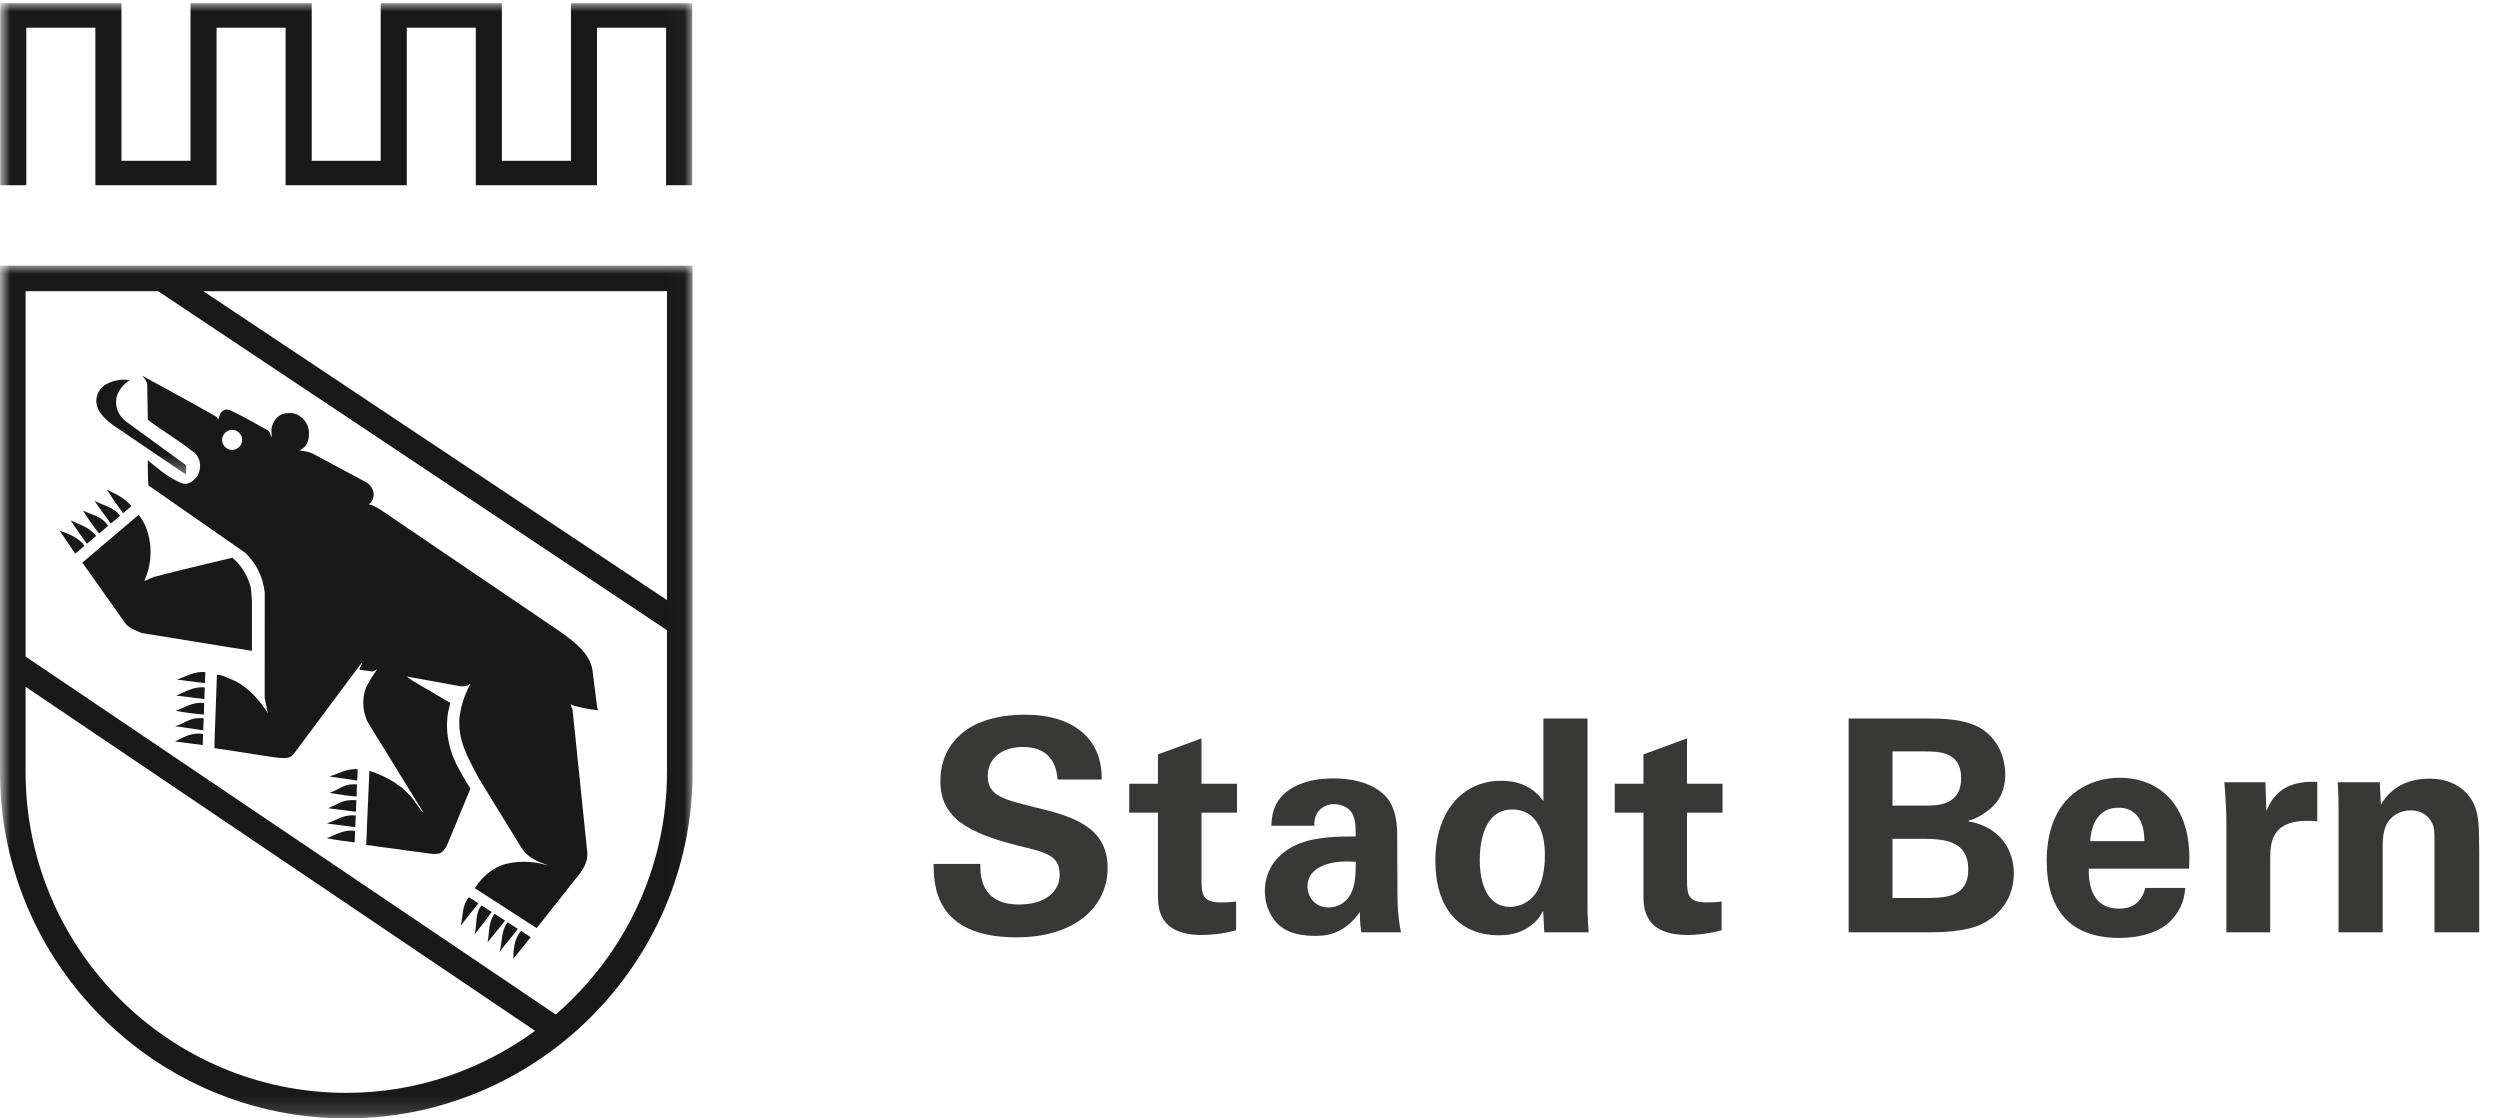 <?xml version="1.0" encoding="UTF-8"?>
<svg width="152px" height="68px" viewBox="0 0 152 68" version="1.1" xmlns="http://www.w3.org/2000/svg" xmlns:xlink="http://www.w3.org/1999/xlink">
    <title>logo_stadt_bern</title>
    <defs>
        <polygon id="path-1" points="0 0 41.964 0 41.964 28.65 0 28.65"></polygon>
        <polygon id="path-3" points="0 -7.10542736e-15 41.99 -7.10542736e-15 41.99 51.85 0 51.85"></polygon>
    </defs>
    <g id="logo_stadt_bern" stroke="none" stroke-width="1" fill="none" fill-rule="evenodd">
        <g id="Group-4" transform="translate(0.12, 0.196)">
            <mask id="mask-2" fill="white">
                <use xlink:href="#path-1"></use>
            </mask>
            <g id="Clip-2"></g>
            <path d="M7.77,22.918 C7.398,23.14 7.026,23.584 6.952,24.034 C6.878,24.592 7.1,25.076 7.51,25.408 C8.736,26.304 9.966,27.198 11.196,28.092 C11.196,28.276 11.196,28.464 11.196,28.65 L10.896,28.464 L6.728,25.636 C6.206,25.224 5.61,24.702 5.76,23.956 C5.834,23.584 6.096,23.25 6.466,23.1 C6.838,22.918 7.324,22.842 7.77,22.918" id="Fill-1" fill="#1A1919" mask="url(#mask-2)"></path>
            <polyline id="Fill-3" fill="#1A1919" mask="url(#mask-2)" points="34.594 0 34.594 9.58 30.394 9.58 30.394 0 23.026 0 23.026 9.58 18.832 9.58 18.832 0 11.464 0 11.464 9.58 7.264 9.58 7.264 0 -0.106 0 -0.106 11.066 1.48 11.066 1.48 1.488 5.678 1.488 5.678 11.066 13.048 11.066 13.048 1.488 17.244 1.488 17.244 11.066 24.612 11.066 24.612 1.488 28.808 1.488 28.808 11.066 36.178 11.066 36.178 1.488 40.378 1.488 40.378 11.066 41.964 11.066 41.964 0 34.594 0"></polyline>
        </g>
        <path d="M15.244,35.7 C15.058,35.028 14.684,34.36 14.126,33.91 C12.564,34.286 10.962,34.656 9.4,35.066 C9.172,35.14 8.99,35.25 8.764,35.324 C9.36,34.132 9.286,32.346 8.43,31.304 L5.004,34.208 C5.898,35.438 6.754,36.704 7.646,37.93 C7.908,38.23 8.28,38.34 8.614,38.488 L13.904,39.348 L15.318,39.57 L15.318,36.48 L15.244,35.7" id="Fill-5" fill="#1A1919"></path>
        <path d="M7.072,30.054 C6.896,29.972 6.496,29.776 6.496,29.776 C6.824,30.288 7.154,30.764 7.482,31.202 L7.982,30.78 C7.758,30.444 7.212,30.124 7.072,30.054" id="Fill-6" fill="#1A1919"></path>
        <path d="M5.75,30.444 C6.042,30.92 6.406,31.362 6.736,31.834 L7.298,31.358 C6.924,30.82 6.264,30.742 5.75,30.444" id="Fill-7" fill="#1A1919"></path>
        <path d="M6.568,31.972 C6.196,31.378 5.564,31.304 5.042,31.042 C5.334,31.518 5.666,31.992 6.028,32.432 L6.564,31.984 C6.564,31.98 6.568,31.976 6.568,31.972" id="Fill-8" fill="#1A1919"></path>
        <path d="M4.298,31.636 C4.59,32.112 4.954,32.588 5.282,33.062 L5.844,32.588 C5.434,32.042 4.814,31.894 4.298,31.636" id="Fill-9" fill="#1A1919"></path>
        <path d="M3.626,32.268 L4.576,33.66 L5.14,33.182 C4.766,32.674 4.178,32.456 3.626,32.268" id="Fill-10" fill="#1A1919"></path>
        <path d="M20.024,47.208 L21.72,47.458 L21.748,46.774 C21.106,46.696 20.564,47.062 20.024,47.208" id="Fill-11" fill="#1A1919"></path>
        <path d="M21.438,47.688 C20.88,47.688 20.508,48.062 20.024,48.21 C20.528,48.282 21.102,48.386 21.676,48.43 L21.708,47.688 L21.438,47.688" id="Fill-12" fill="#1A1919"></path>
        <path d="M20.582,48.844 L19.95,49.14 L21.638,49.356 L21.67,48.652 C21.282,48.624 20.898,48.668 20.582,48.844" id="Fill-13" fill="#1A1919"></path>
        <path d="M19.876,50.07 L21.602,50.292 L21.63,49.586 C20.976,49.488 20.462,49.852 19.876,50.07" id="Fill-14" fill="#1A1919"></path>
        <path d="M19.876,50.964 C20.414,51.074 20.988,51.144 21.564,51.218 L21.59,50.516 C20.938,50.418 20.424,50.746 19.876,50.964" id="Fill-15" fill="#1A1919"></path>
        <path d="M10.754,41.32 C11.322,41.39 11.892,41.46 12.46,41.536 L12.484,40.868 C11.838,40.786 11.298,41.14 10.754,41.32" id="Fill-16" fill="#1A1919"></path>
        <path d="M10.716,42.29 L12.426,42.508 L12.45,41.796 C11.804,41.714 11.26,42.07 10.716,42.29" id="Fill-17" fill="#1A1919"></path>
        <path d="M12.094,42.734 C11.574,42.774 11.166,43.032 10.68,43.218 C11.262,43.328 11.844,43.402 12.392,43.442 L12.416,42.734 L12.094,42.734" id="Fill-18" fill="#1A1919"></path>
        <path d="M12.058,43.664 C11.5,43.664 11.126,44.04 10.642,44.152 L12.168,44.374 L12.356,44.406 L12.384,43.664 C12.258,43.664 12.158,43.664 12.058,43.664" id="Fill-19" fill="#1A1919"></path>
        <path d="M10.642,45.082 L12.326,45.3 L12.348,44.628 C11.7,44.5 11.154,44.824 10.642,45.082" id="Fill-20" fill="#1A1919"></path>
        <path d="M28.008,56.282 L29.082,54.922 L28.512,54.55 C28.088,55 28.156,55.696 28.008,56.282" id="Fill-21" fill="#1A1919"></path>
        <path d="M28.864,56.8 C29.196,56.364 29.596,55.886 29.892,55.446 L29.28,55.05 C28.876,55.5 29.008,56.222 28.864,56.8" id="Fill-22" fill="#1A1919"></path>
        <path d="M29.646,57.286 C29.974,56.882 30.378,56.41 30.706,55.972 L30.076,55.562 C29.688,56.042 29.758,56.7 29.646,57.286" id="Fill-23" fill="#1A1919"></path>
        <path d="M30.392,57.844 C30.754,57.374 31.15,56.938 31.48,56.472 L30.864,56.074 C30.47,56.554 30.538,57.218 30.392,57.844" id="Fill-24" fill="#1A1919"></path>
        <path d="M31.212,58.292 L32.266,56.98 L31.678,56.598 C31.282,57.046 31.212,57.704 31.212,58.292" id="Fill-25" fill="#1A1919"></path>
        <g id="Group-29" transform="translate(0.12, 16.15)">
            <mask id="mask-4" fill="white">
                <use xlink:href="#path-3"></use>
            </mask>
            <g id="Clip-27"></g>
            <path d="M13.994,11.204 C13.658,11.204 13.384,10.932 13.384,10.596 C13.384,10.26 13.658,9.986 13.994,9.986 C14.33,9.986 14.604,10.26 14.604,10.596 C14.604,10.932 14.33,11.204 13.994,11.204 Z M34.588,26.658 L34.702,26.732 C35.22,26.882 35.742,26.994 36.264,27.03 L36.192,26.882 L35.928,24.796 C35.854,23.604 34.74,22.822 33.844,22.19 L23.084,14.888 C22.826,14.74 22.6,14.556 22.304,14.516 C22.492,14.368 22.6,14.146 22.6,13.924 C22.6,13.588 22.38,13.286 22.084,13.138 L18.956,11.462 C18.696,11.314 18.396,11.278 18.1,11.24 L18.322,11.092 C18.51,10.942 18.588,10.76 18.636,10.524 C18.71,10.114 18.658,9.752 18.398,9.416 C18.138,9.118 17.87,8.908 17.264,8.978 C16.908,9.028 16.596,9.24 16.424,9.752 C16.35,9.974 16.386,10.27 16.424,10.458 C16.312,10.31 16.312,10.122 16.162,10.014 C15.42,9.602 14.714,9.192 14.004,8.856 C13.818,8.744 13.596,8.708 13.446,8.818 C13.26,8.932 13.22,9.154 13.146,9.342 L13.038,9.188 C11.546,8.334 10.022,7.516 8.532,6.698 C8.642,6.846 8.792,6.994 8.83,7.218 L8.866,9.376 C9.76,10.048 10.726,10.606 11.62,11.314 C11.806,11.424 11.918,11.61 11.994,11.834 C12.104,12.17 12.03,12.58 11.846,12.842 C11.62,13.102 11.36,13.326 10.986,13.252 C10.206,12.95 9.536,12.392 8.866,11.834 C8.866,12.318 8.866,12.842 8.902,13.36 L14.786,17.458 C15.492,18.128 15.866,18.948 15.976,19.878 L15.974,25.28 L15.974,26.284 L16.162,27.214 C15.714,26.472 15.006,25.686 14.224,25.276 C13.854,25.128 13.48,24.904 13.07,24.87 C13.056,25.382 13.038,25.9 13.014,26.42 L12.924,28.89 C12.924,29.038 12.92,29.186 12.92,29.334 L16.534,29.892 C16.944,29.932 17.464,30.046 17.724,29.71 L21.858,24.162 L21.896,24.162 C21.858,24.31 21.744,24.424 21.744,24.572 L22.562,24.682 L22.822,24.534 C22.562,24.904 22.302,25.28 22.12,25.69 C21.858,26.396 21.932,27.292 22.34,27.924 L25.576,33.174 L25.576,33.248 L25.094,32.576 C24.384,31.608 23.384,31.05 22.34,30.718 L22.23,33.182 L22.158,34.956 L22.142,35.222 L26.248,35.78 L26.58,35.744 C26.806,35.67 26.956,35.444 27.066,35.222 L28.482,31.796 C28.146,31.276 27.852,30.752 27.588,30.232 C27.104,29.224 26.884,27.924 27.218,26.768 L27.252,26.584 L24.91,25.206 L24.612,24.982 L27.702,25.542 C27.96,25.616 28.296,25.576 28.484,25.428 C28.146,26.06 27.934,26.646 27.822,27.428 C27.676,28.882 28.384,29.998 28.976,31.15 L31.584,35.396 C31.956,35.99 32.542,36.228 33.17,36.452 L33.134,36.452 C32.278,36.19 31.16,36.154 30.306,36.486 C29.676,36.748 29.12,37.264 28.75,37.854 L32.506,40.28 L34.362,37.94 C34.846,37.232 35.594,36.674 35.594,35.744 L34.702,27.104 C34.702,26.92 34.588,26.808 34.588,26.658 L34.588,26.658 Z" id="Fill-26" fill="#1A1919" mask="url(#mask-4)"></path>
            <path d="M33.668,45.53 L1.436,23.768 C1.436,15.44 1.436,2.55 1.436,1.556 C1.854,1.556 5.072,1.556 9.494,1.556 L40.432,22.168 C40.432,27.012 40.432,30.796 40.432,30.796 C40.432,36.68 37.802,41.952 33.668,45.53 Z M1.436,30.796 C1.436,30.796 1.436,28.686 1.436,25.608 L32.412,46.524 C29.188,48.884 25.228,50.296 20.936,50.296 C10.184,50.296 1.436,41.548 1.436,30.796 Z M40.432,20.334 L12.244,1.556 C23.458,1.556 39.464,1.556 40.432,1.556 C40.432,2.42 40.432,12.296 40.432,20.334 Z M-0.12,-7.10542736e-15 L-0.12,30.796 C-0.12,42.404 9.326,51.85 20.936,51.85 C32.546,51.85 41.99,42.404 41.99,30.796 L41.99,-7.10542736e-15 L-0.12,-7.10542736e-15 L-0.12,-7.10542736e-15 Z" id="Fill-28" fill="#1A1919" mask="url(#mask-4)"></path>
        </g>
        <path d="M59.604,52.528 C59.604,53.138 59.568,54.994 61.962,54.994 C63.474,54.994 64.428,54.274 64.428,53.176 C64.428,52.024 63.618,51.826 61.962,51.43 C58.866,50.654 57.174,49.736 57.174,47.486 C57.174,45.344 58.704,43.454 62.322,43.454 C63.672,43.454 65.274,43.76 66.246,44.984 C66.984,45.92 66.984,46.966 66.984,47.396 L64.302,47.396 C64.266,46.946 64.122,45.416 62.196,45.416 C60.9,45.416 60.054,46.118 60.054,47.18 C60.054,48.388 61.008,48.604 62.88,49.072 C65.13,49.612 67.344,50.224 67.344,52.762 C67.344,55.102 65.4,56.99 61.8,56.99 C56.814,56.99 56.778,53.788 56.76,52.528 L59.604,52.528" id="Fill-30" fill="#383837"></path>
        <path d="M75.156,56.56 C74.292,56.794 73.518,56.848 73.086,56.848 C70.404,56.848 70.404,55.154 70.404,54.4 L70.404,49.412 L68.658,49.412 L68.658,47.65 L70.404,47.65 L70.404,45.866 L73.05,44.894 L73.05,47.65 L75.21,47.65 L75.21,49.412 L73.05,49.412 L73.05,53.518 C73.068,54.346 73.068,54.868 74.256,54.868 C74.652,54.868 74.832,54.85 75.156,54.814 L75.156,56.56" id="Fill-31" fill="#383837"></path>
        <path d="M79.494,53.876 C79.494,54.49 79.908,55.174 80.79,55.174 C81.276,55.174 81.672,54.94 81.924,54.65 C82.392,54.076 82.428,53.374 82.428,52.4 C80.718,52.258 79.494,52.798 79.494,53.876 Z M82.77,56.686 C82.68,56.126 82.68,55.712 82.68,55.444 C81.672,56.9 80.466,56.9 79.962,56.9 C78.648,56.9 78.054,56.524 77.694,56.182 C77.154,55.642 76.902,54.904 76.902,54.184 C76.902,53.462 77.154,52.13 78.828,51.358 C79.944,50.854 81.546,50.854 82.428,50.854 C82.428,50.26 82.41,49.97 82.302,49.646 C82.068,48.982 81.366,48.892 81.114,48.892 C80.736,48.892 80.34,49.052 80.106,49.396 C79.908,49.702 79.908,49.99 79.908,50.206 L77.298,50.206 C77.316,49.72 77.37,48.748 78.324,48.064 C79.152,47.47 80.214,47.326 81.078,47.326 C81.834,47.326 83.418,47.45 84.318,48.494 C84.93,49.232 84.948,50.314 84.948,50.728 L84.966,54.38 C84.966,55.154 85.02,55.93 85.182,56.686 L82.77,56.686 L82.77,56.686 Z" id="Fill-32" fill="#383837"></path>
        <path d="M91.806,55.138 C92.58,55.138 93.208,54.67 93.498,54.112 C93.894,53.356 93.93,52.42 93.93,51.97 C93.93,50.188 93.156,49.216 91.95,49.216 C90.168,49.216 89.97,51.358 89.97,52.276 C89.97,53.788 90.474,55.138 91.806,55.138 Z M93.838,43.688 L96.522,43.688 L96.522,55.208 C96.522,55.75 96.558,56.344 96.594,56.686 L93.894,56.686 L93.822,55.372 C93.642,55.696 93.46,56.038 92.904,56.396 C92.238,56.83 91.536,56.866 91.14,56.866 C88.708,56.866 87.27,55.192 87.27,52.348 C87.27,49.342 88.908,47.47 91.284,47.47 C92.92,47.47 93.606,48.388 93.838,48.712 L93.838,43.688 L93.838,43.688 Z" id="Fill-33" fill="#383837"></path>
        <path d="M104.674,56.56 C103.812,56.794 103.038,56.848 102.606,56.848 C99.922,56.848 99.922,55.154 99.922,54.4 L99.922,49.412 L98.176,49.412 L98.176,47.65 L99.922,47.65 L99.922,45.866 L102.57,44.894 L102.57,47.65 L104.73,47.65 L104.73,49.412 L102.57,49.412 L102.57,53.518 C102.586,54.346 102.586,54.868 103.776,54.868 C104.17,54.868 104.352,54.85 104.674,54.814 L104.674,56.56" id="Fill-34" fill="#383837"></path>
        <path d="M115.062,54.598 L116.952,54.598 C118.23,54.598 119.67,54.598 119.67,52.852 C119.67,50.998 117.996,50.998 116.664,50.998 L115.062,50.998 L115.062,54.598 Z M115.062,48.982 L117.006,48.982 C117.798,48.982 119.238,48.982 119.238,47.306 C119.238,45.686 117.87,45.686 116.952,45.686 L115.062,45.686 L115.062,48.982 Z M112.398,43.688 L117.258,43.688 C118.014,43.688 119.472,43.688 120.462,44.3 C121.65,45.056 121.92,46.316 121.92,47.072 C121.92,47.56 121.83,48.404 121.164,49.018 C121.074,49.124 120.444,49.702 119.688,49.9 L119.688,49.936 C121.668,50.296 122.442,51.736 122.442,53.104 C122.442,54.634 121.542,55.658 120.534,56.162 C119.526,56.686 117.762,56.686 117.258,56.686 L112.398,56.686 L112.398,43.688 L112.398,43.688 Z" id="Fill-35" fill="#383837"></path>
        <path d="M130.38,51.142 C130.38,50.728 130.342,49.108 128.796,49.108 C127.626,49.108 127.14,50.08 127.086,51.142 L130.38,51.142 Z M126.996,52.814 C126.996,53.408 126.996,55.244 128.848,55.244 C129.516,55.244 130.18,54.994 130.434,53.986 L132.864,53.986 C132.828,54.418 132.738,55.192 131.998,55.966 C131.332,56.668 130.146,57.028 128.814,57.028 C128.04,57.028 126.564,56.884 125.61,55.892 C124.782,55.03 124.44,53.806 124.44,52.348 C124.44,50.872 124.8,49.108 126.33,48.046 C127.032,47.576 127.896,47.288 128.886,47.288 C130.18,47.288 131.73,47.792 132.558,49.486 C133.17,50.728 133.134,52.06 133.098,52.814 L126.996,52.814 L126.996,52.814 Z" id="Fill-36" fill="#383837"></path>
        <path d="M135.364,49.826 C135.364,49.396 135.292,48.08 135.24,47.56 L137.742,47.56 L137.794,49.306 C138.136,48.532 138.73,47.432 140.89,47.54 L140.89,49.936 C138.19,49.684 138.028,51.068 138.028,52.204 L138.028,56.686 L135.364,56.686 L135.364,49.826" id="Fill-37" fill="#383837"></path>
        <path d="M142.184,49.216 C142.184,49.18 142.184,48.19 142.132,47.56 L144.688,47.56 L144.758,48.928 C145.01,48.514 145.732,47.342 147.712,47.342 C149.494,47.342 150.248,48.424 150.484,49.052 C150.68,49.612 150.736,50.08 150.736,51.772 L150.736,56.686 L148.016,56.686 L148.016,51.034 C148.016,50.654 148.016,50.33 147.874,50.044 C147.674,49.646 147.26,49.27 146.578,49.27 C146.002,49.27 145.48,49.54 145.192,49.97 C145.03,50.206 144.868,50.654 144.868,51.358 L144.868,56.686 L142.184,56.686 L142.184,49.216" id="Fill-38" fill="#383837"></path>
    </g>
</svg>